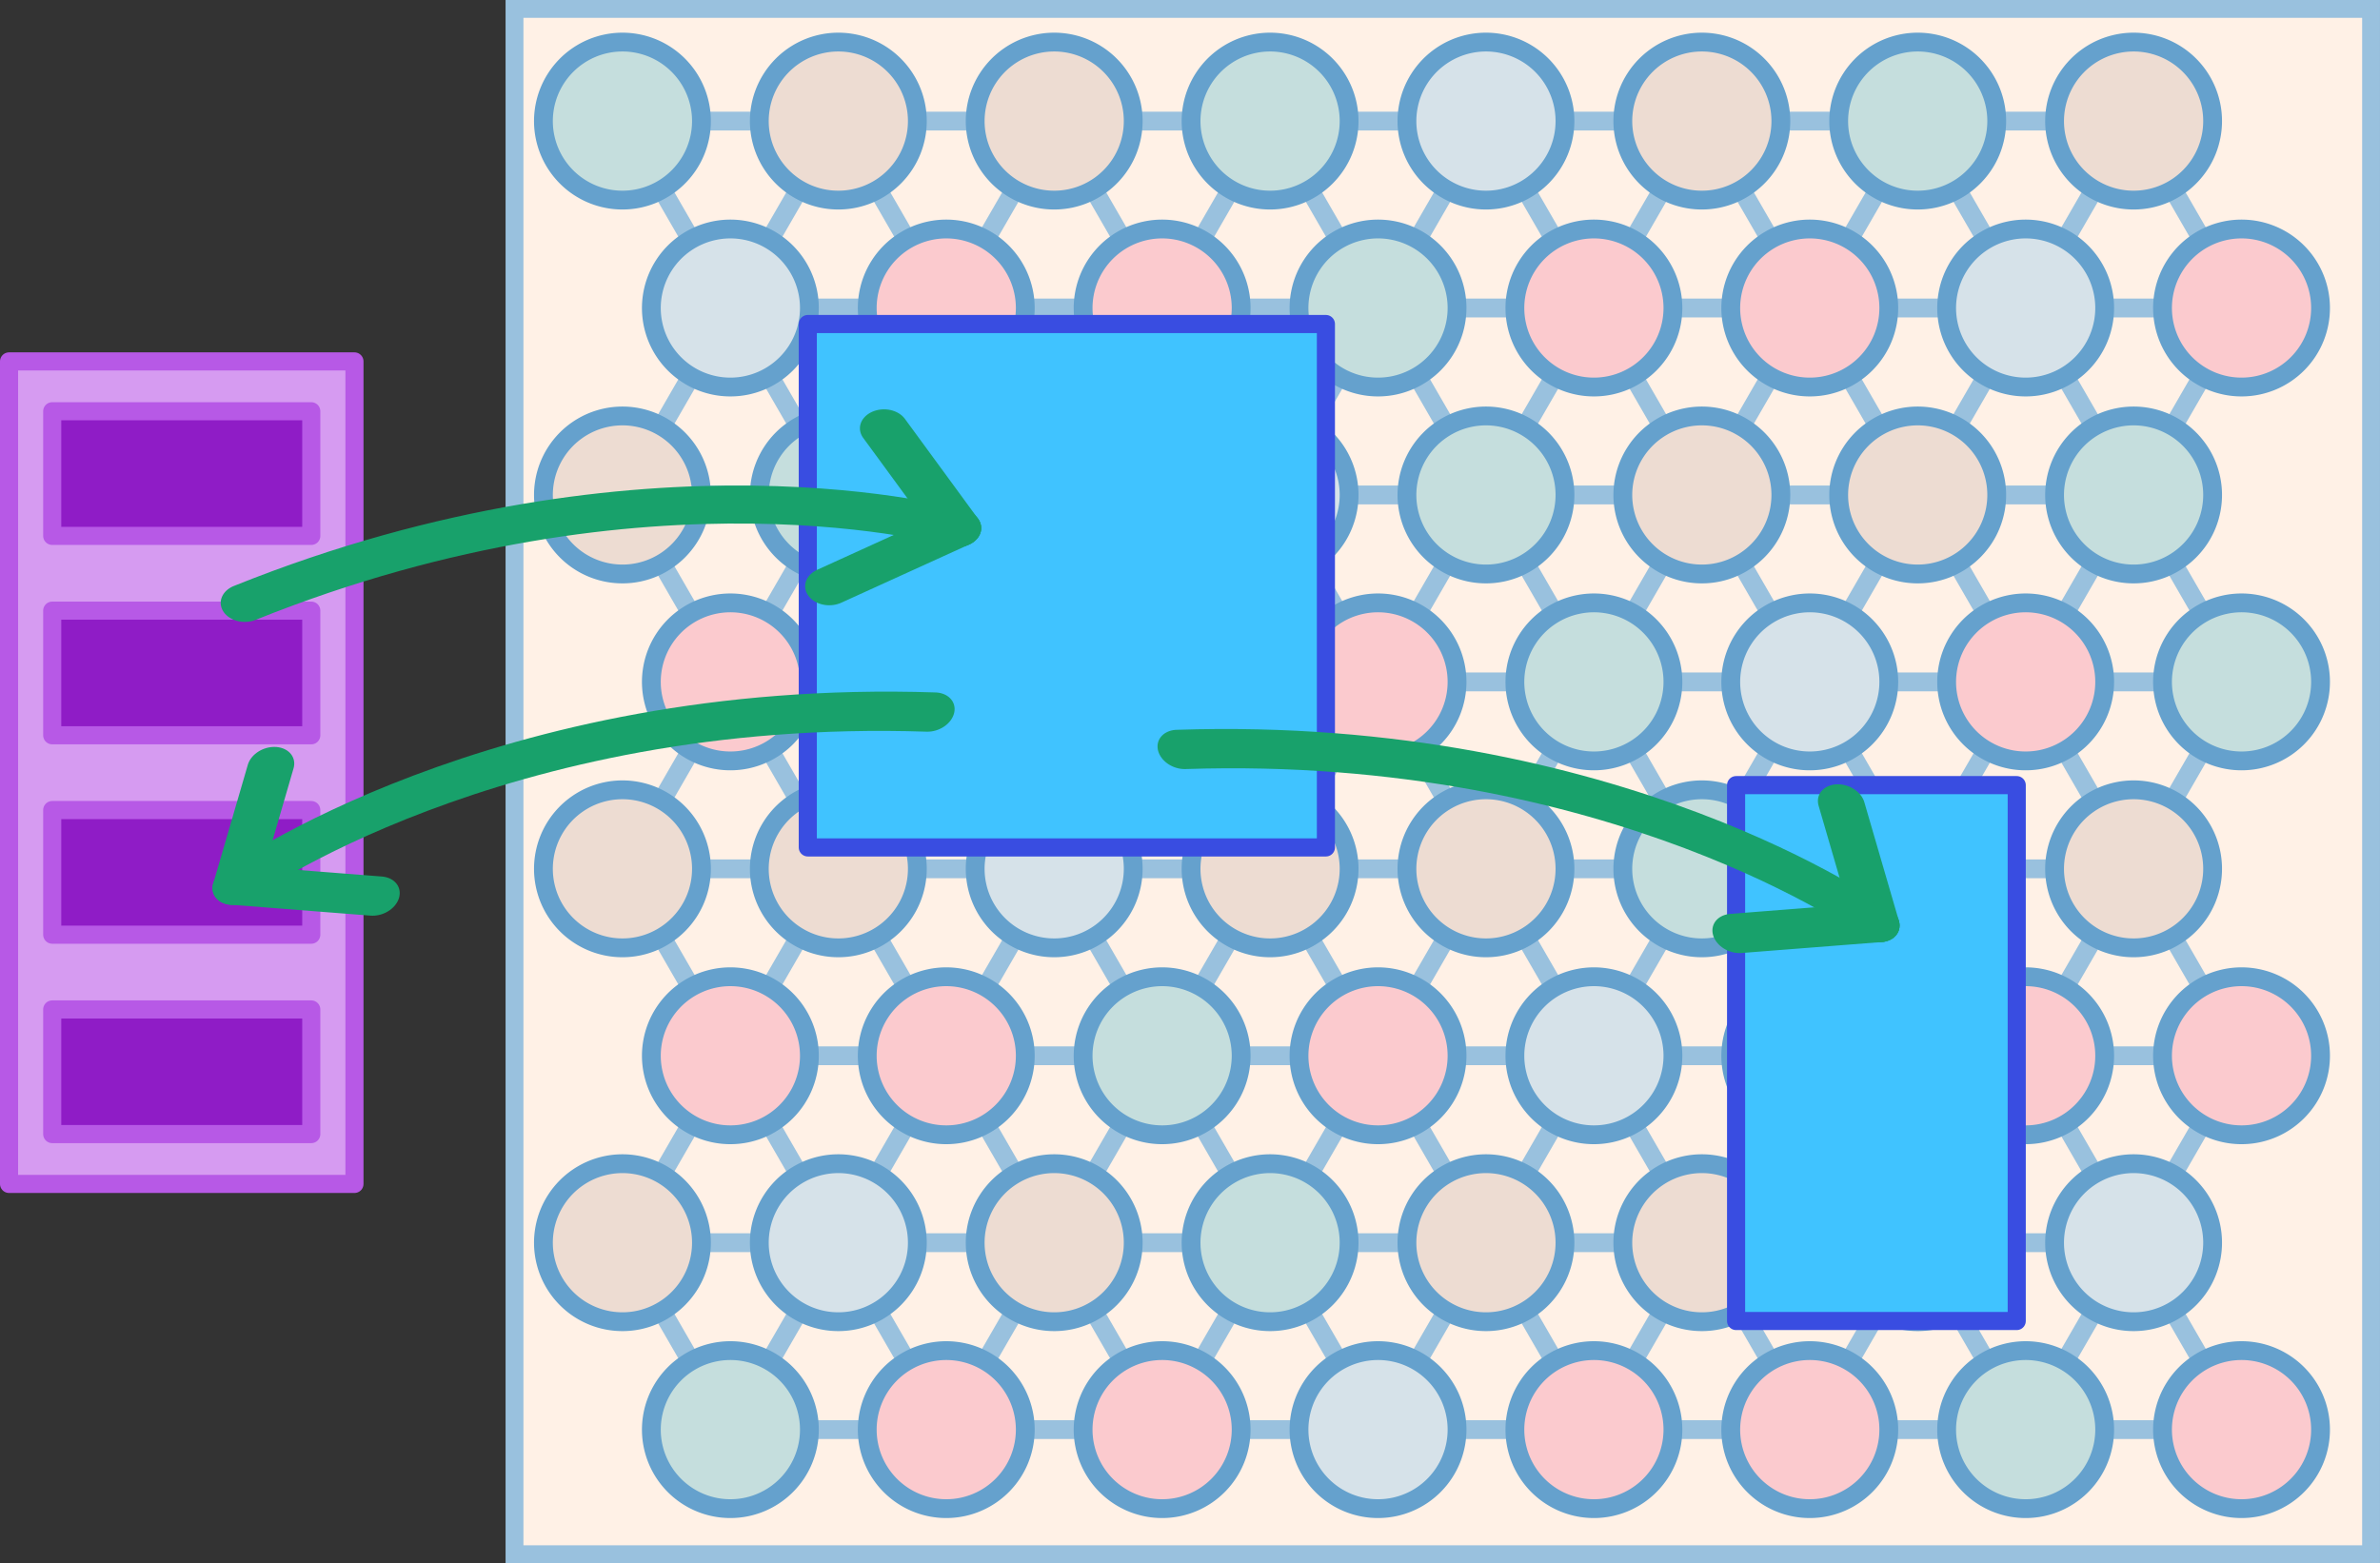 <?xml version="1.0" encoding="UTF-8" standalone="no"?>
<!-- Created with Inkscape (http://www.inkscape.org/) -->

<svg
   width="134.728mm"
   height="88.5mm"
   viewBox="0 0 134.728 88.5"
   version="1.1"
   id="svg5"
   inkscape:export-filename="/home/crutcher/git/crutcher.github.io-source/source/Tapestry/tapestry.png"
   inkscape:export-xdpi="96"
   inkscape:export-ydpi="96"
   sodipodi:docname="tapestry.io.svg"
   inkscape:version="1.1.2 (0a00cf5339, 2022-02-04)"
   xmlns:inkscape="http://www.inkscape.org/namespaces/inkscape"
   xmlns:sodipodi="http://sodipodi.sourceforge.net/DTD/sodipodi-0.dtd"
   xmlns="http://www.w3.org/2000/svg"
   xmlns:svg="http://www.w3.org/2000/svg">
  <rect x="0" y="0" width="134.728" height="88.5" fill="#333333" stroke="none"/>
  <sodipodi:namedview
     id="namedview7"
     pagecolor="#505050"
     bordercolor="#ffffff"
     borderopacity="1"
     inkscape:showpageshadow="0"
     inkscape:pageopacity="0"
     inkscape:pagecheckerboard="1"
     inkscape:deskcolor="#505050"
     inkscape:document-units="mm"
     showgrid="true"
     inkscape:lockguides="true"
     inkscape:zoom="2.219755"
     inkscape:cx="298.90686"
     inkscape:cy="162.18006"
     inkscape:window-width="2407"
     inkscape:window-height="1331"
     inkscape:window-x="1887"
     inkscape:window-y="374"
     inkscape:window-maximized="0"
     inkscape:current-layer="layer1"
     inkscape:pageshadow="0"
     fit-margin-top="0"
     fit-margin-left="0"
     fit-margin-right="0"
     fit-margin-bottom="0">
    <inkscape:grid
       type="xygrid"
       id="grid11001"
       enabled="false"
       originx="28.62"
       originy="2.719574e-07" />
    <inkscape:grid
       type="axonomgrid"
       id="grid11419"
       spacingy="1.411"
       units="pt"
       originx="28.62"
       originy="2.719574e-07" />
  </sodipodi:namedview>
  <defs
     id="defs2">
    <linearGradient
       id="linearGradient3817"
       inkscape:swatch="solid">
      <stop
         style="stop-color:#000000;stop-opacity:1;"
         offset="0"
         id="stop3815" />
    </linearGradient>
  </defs>
  <g
     inkscape:label="Layer 1"
     inkscape:groupmode="layer"
     id="layer1"
     transform="translate(-13.647,-56.645)">
    <g
       id="g29630">
      <rect
         style="fill:#fff1e6;fill-opacity:1;stroke:#99c1de;stroke-width:1.011;stroke-linecap:round;stroke-dasharray:none;stroke-opacity:1"
         id="rect14388"
         width="105.097"
         height="87.489"
         x="42.772"
         y="57.15" />
      <g
         id="g15059"
         style="stroke:#99c1de;stroke-opacity:1">
        <g
           id="g15027"
           style="stroke:#99c1de;stroke-opacity:1">
          <path
             style="fill:#643600;fill-opacity:1;stroke:#99c1de;stroke-width:1.065;stroke-linecap:round;stroke-dasharray:none;stroke-opacity:1"
             d="M 134.426,63.5 H 48.882"
             id="path14455" />
          <path
             style="fill:#643600;fill-opacity:1;stroke:#99c1de;stroke-width:1.065;stroke-linecap:round;stroke-dasharray:none;stroke-opacity:1"
             d="M 140.537,74.083 H 54.993"
             id="path14457" />
          <path
             style="fill:#643600;fill-opacity:1;stroke:#99c1de;stroke-width:1.065;stroke-linecap:round;stroke-dasharray:none;stroke-opacity:1"
             d="M 134.426,84.667 H 48.882"
             id="path14459" />
          <path
             style="fill:#643600;fill-opacity:1;stroke:#99c1de;stroke-width:1.065;stroke-linecap:round;stroke-dasharray:none;stroke-opacity:1"
             d="M 140.537,95.25 H 54.993"
             id="path14461" />
          <path
             style="fill:#643600;fill-opacity:1;stroke:#99c1de;stroke-width:1.065;stroke-linecap:round;stroke-dasharray:none;stroke-opacity:1"
             d="M 134.426,105.833 H 48.882"
             id="path14463" />
          <path
             style="fill:#643600;fill-opacity:1;stroke:#99c1de;stroke-width:1.065;stroke-linecap:round;stroke-dasharray:none;stroke-opacity:1"
             d="M 140.537,116.417 H 54.993"
             id="path14465" />
          <path
             style="fill:#643600;fill-opacity:1;stroke:#99c1de;stroke-width:1.065;stroke-linecap:round;stroke-dasharray:none;stroke-opacity:1"
             d="M 134.426,127 H 48.882"
             id="path14467" />
          <path
             style="fill:#643600;fill-opacity:1;stroke:#99c1de;stroke-width:1.065;stroke-linecap:round;stroke-dasharray:none;stroke-opacity:1"
             d="M 140.537,137.583 H 54.993"
             id="path14469" />
          <path
             style="fill:#643600;fill-opacity:1;stroke:#99c1de;stroke-width:1.065;stroke-linecap:round;stroke-dasharray:none;stroke-opacity:1"
             d="M 48.882,63.5 91.654,137.583"
             id="path14950" />
          <path
             style="fill:#643600;fill-opacity:1;stroke:#99c1de;stroke-width:1.065;stroke-linecap:round;stroke-dasharray:none;stroke-opacity:1"
             d="M 73.323,63.5 116.096,137.583"
             id="path14954" />
          <path
             style="fill:#643600;fill-opacity:1;stroke:#99c1de;stroke-width:1.065;stroke-linecap:round;stroke-dasharray:none;stroke-opacity:1"
             d="M 85.544,63.5 128.316,137.583"
             id="path14956" />
          <path
             style="fill:#643600;fill-opacity:1;stroke:#99c1de;stroke-width:1.065;stroke-linecap:round;stroke-dasharray:none;stroke-opacity:1"
             d="M 97.765,63.5 140.537,137.583"
             id="path14958" />
          <path
             style="fill:#643600;fill-opacity:1;stroke:#99c1de;stroke-width:1.065;stroke-linecap:round;stroke-dasharray:none;stroke-opacity:1"
             d="m 109.985,63.5 30.551,52.917"
             id="path14960" />
          <path
             style="fill:#643600;fill-opacity:1;stroke:#99c1de;stroke-width:1.065;stroke-linecap:round;stroke-dasharray:none;stroke-opacity:1"
             d="m 122.206,63.5 18.331,31.75"
             id="path14962" />
          <path
             style="fill:#643600;fill-opacity:1;stroke:#99c1de;stroke-width:1.065;stroke-linecap:round;stroke-dasharray:none;stroke-opacity:1"
             d="m 134.426,63.5 6.11,10.583"
             id="path14964" />
          <path
             style="fill:#643600;fill-opacity:1;stroke:#99c1de;stroke-width:1.065;stroke-linecap:round;stroke-dasharray:none;stroke-opacity:1"
             d="M 48.882,84.667 79.434,137.583"
             id="path14968" />
          <path
             style="fill:#643600;fill-opacity:1;stroke:#99c1de;stroke-width:1.065;stroke-linecap:round;stroke-dasharray:none;stroke-opacity:1"
             d="m 48.882,105.833 18.331,31.75"
             id="path14972" />
          <path
             style="fill:#643600;fill-opacity:1;stroke:#99c1de;stroke-width:1.065;stroke-linecap:round;stroke-dasharray:none;stroke-opacity:1"
             d="m 48.882,127 6.11,10.583"
             id="path14976" />
          <path
             style="fill:#643600;fill-opacity:1;stroke:#99c1de;stroke-width:1.065;stroke-linecap:round;stroke-dasharray:none;stroke-opacity:1"
             d="M 134.426,63.5 91.654,137.583"
             id="path14978" />
          <path
             style="fill:#643600;fill-opacity:1;stroke:#99c1de;stroke-width:1.065;stroke-linecap:round;stroke-dasharray:none;stroke-opacity:1"
             d="M 122.206,63.5 79.434,137.583"
             id="path14980" />
          <path
             style="fill:#643600;fill-opacity:1;stroke:#99c1de;stroke-width:1.065;stroke-linecap:round;stroke-dasharray:none;stroke-opacity:1"
             d="M 109.985,63.5 67.213,137.583"
             id="path14982" />
          <path
             style="fill:#643600;fill-opacity:1;stroke:#99c1de;stroke-width:1.065;stroke-linecap:round;stroke-dasharray:none;stroke-opacity:1"
             d="M 97.765,63.5 54.993,137.583"
             id="path14988" />
          <path
             style="fill:#643600;fill-opacity:1;stroke:#99c1de;stroke-width:1.065;stroke-linecap:round;stroke-dasharray:none;stroke-opacity:1"
             d="M 140.537,74.083 103.875,137.583"
             id="path14996" />
          <path
             style="fill:#643600;fill-opacity:1;stroke:#99c1de;stroke-width:1.065;stroke-linecap:round;stroke-dasharray:none;stroke-opacity:1"
             d="M 116.096,137.583 140.537,95.25"
             id="path14998" />
          <path
             style="fill:#643600;fill-opacity:1;stroke:#99c1de;stroke-width:1.065;stroke-linecap:round;stroke-dasharray:none;stroke-opacity:1"
             d="m 140.537,116.417 -12.221,21.167"
             id="path15000" />
        </g>
        <path
           style="fill:#643600;fill-opacity:1;stroke:#99c1de;stroke-width:1.065;stroke-linecap:round;stroke-dasharray:none;stroke-opacity:1"
           d="M 61.103,63.5 103.875,137.583"
           id="path14952" />
        <path
           style="fill:#643600;fill-opacity:1;stroke:#99c1de;stroke-width:1.065;stroke-linecap:round;stroke-dasharray:none;stroke-opacity:1"
           d="M 48.882,127 85.544,63.5"
           id="path14990" />
        <path
           style="fill:#643600;fill-opacity:1;stroke:#99c1de;stroke-width:1.065;stroke-linecap:round;stroke-dasharray:none;stroke-opacity:1"
           d="M 73.323,63.5 48.882,105.833"
           id="path14992" />
        <path
           style="fill:#643600;fill-opacity:1;stroke:#99c1de;stroke-width:1.065;stroke-linecap:round;stroke-dasharray:none;stroke-opacity:1"
           d="M 48.882,84.667 61.103,63.5"
           id="path14994" />
      </g>
      <g
         id="g22408"
         style="fill:#d6e2e9;fill-opacity:1">
        <path
           style="fill:#d6e2e9;fill-opacity:1;stroke:#65a1cd;stroke-width:1.065;stroke-linecap:round;stroke-dasharray:none;stroke-opacity:1"
           id="path13326-0-6"
           sodipodi:type="arc"
           sodipodi:cx="85.54406"
           sodipodi:cy="84.666664"
           sodipodi:rx="4.473043"
           sodipodi:ry="4.473043"
           sodipodi:start="5.2876608"
           sodipodi:end="5.2866642"
           sodipodi:open="true"
           sodipodi:arc-type="arc"
           d="m 87.978,80.914 a 4.473,4.473 0 0 1 1.32,6.186 4.473,4.473 0 0 1 -6.185,1.322 4.473,4.473 0 0 1 -1.323,-6.185 4.473,4.473 0 0 1 6.185,-1.325" />
        <path
           style="fill:#d6e2e9;fill-opacity:1;stroke:#65a1cd;stroke-width:1.065;stroke-linecap:round;stroke-dasharray:none;stroke-opacity:1"
           id="path13326-0-5-0"
           sodipodi:type="arc"
           sodipodi:cx="54.992615"
           sodipodi:cy="74.083336"
           sodipodi:rx="4.473043"
           sodipodi:ry="4.473043"
           sodipodi:start="5.2876608"
           sodipodi:end="5.2866642"
           sodipodi:open="true"
           sodipodi:arc-type="arc"
           d="m 57.426,70.33 a 4.473,4.473 0 0 1 1.32,6.186 4.473,4.473 0 0 1 -6.185,1.322 4.473,4.473 0 0 1 -1.323,-6.185 4.473,4.473 0 0 1 6.185,-1.325" />
        <path
           style="fill:#d6e2e9;fill-opacity:1;stroke:#65a1cd;stroke-width:1.065;stroke-linecap:round;stroke-dasharray:none;stroke-opacity:1"
           id="path13326-0-5-8-4"
           sodipodi:type="arc"
           sodipodi:cx="116.09552"
           sodipodi:cy="95.250008"
           sodipodi:rx="4.473043"
           sodipodi:ry="4.473043"
           sodipodi:start="5.2876608"
           sodipodi:end="5.2866642"
           sodipodi:open="true"
           sodipodi:arc-type="arc"
           d="m 118.529,91.497 a 4.473,4.473 0 0 1 1.32,6.186 4.473,4.473 0 0 1 -6.185,1.322 4.473,4.473 0 0 1 -1.323,-6.185 4.473,4.473 0 0 1 6.185,-1.325" />
        <path
           style="fill:#d6e2e9;fill-opacity:1;stroke:#65a1cd;stroke-width:1.065;stroke-linecap:round;stroke-dasharray:none;stroke-opacity:1"
           id="path13326-9-6"
           sodipodi:type="arc"
           sodipodi:cx="97.764648"
           sodipodi:cy="63.5"
           sodipodi:rx="4.473043"
           sodipodi:ry="4.473043"
           sodipodi:start="5.2876608"
           sodipodi:end="5.2866642"
           sodipodi:open="true"
           sodipodi:arc-type="arc"
           d="m 100.198,59.747 a 4.473,4.473 0 0 1 1.32,6.186 4.473,4.473 0 0 1 -6.185,1.322 4.473,4.473 0 0 1 -1.323,-6.185 4.473,4.473 0 0 1 6.185,-1.325" />
        <path
           style="fill:#d6e2e9;fill-opacity:1;stroke:#65a1cd;stroke-width:1.065;stroke-linecap:round;stroke-dasharray:none;stroke-opacity:1"
           id="path13326-0-5-9-0-8"
           sodipodi:type="arc"
           sodipodi:cx="128.31609"
           sodipodi:cy="74.083351"
           sodipodi:rx="4.473043"
           sodipodi:ry="4.473043"
           sodipodi:start="5.2876608"
           sodipodi:end="5.2866642"
           sodipodi:open="true"
           sodipodi:arc-type="arc"
           d="m 130.75,70.33 a 4.473,4.473 0 0 1 1.32,6.186 4.473,4.473 0 0 1 -6.185,1.322 4.473,4.473 0 0 1 -1.323,-6.185 4.473,4.473 0 0 1 6.185,-1.325" />
        <path
           style="fill:#d6e2e9;fill-opacity:1;stroke:#65a1cd;stroke-width:1.065;stroke-linecap:round;stroke-dasharray:none;stroke-opacity:1"
           id="path13326-0-54"
           sodipodi:type="arc"
           sodipodi:cx="61.102901"
           sodipodi:cy="127"
           sodipodi:rx="4.473043"
           sodipodi:ry="4.473043"
           sodipodi:start="5.2876608"
           sodipodi:end="5.2866642"
           sodipodi:open="true"
           sodipodi:arc-type="arc"
           d="m 63.537,123.247 a 4.473,4.473 0 0 1 1.32,6.186 4.473,4.473 0 0 1 -6.185,1.322 4.473,4.473 0 0 1 -1.323,-6.185 4.473,4.473 0 0 1 6.185,-1.325" />
        <path
           style="fill:#d6e2e9;fill-opacity:1;stroke:#65a1cd;stroke-width:1.065;stroke-linecap:round;stroke-dasharray:none;stroke-opacity:1"
           id="path13326-0-5-8-5-2"
           sodipodi:type="arc"
           sodipodi:cx="91.654358"
           sodipodi:cy="137.58334"
           sodipodi:rx="4.473043"
           sodipodi:ry="4.473043"
           sodipodi:start="5.2876608"
           sodipodi:end="5.2866642"
           sodipodi:open="true"
           sodipodi:arc-type="arc"
           d="m 94.088,133.83 a 4.473,4.473 0 0 1 1.32,6.186 4.473,4.473 0 0 1 -6.185,1.322 4.473,4.473 0 0 1 -1.323,-6.185 4.473,4.473 0 0 1 6.185,-1.325" />
        <path
           style="fill:#d6e2e9;fill-opacity:1;stroke:#65a1cd;stroke-width:1.065;stroke-linecap:round;stroke-dasharray:none;stroke-opacity:1"
           id="path13326-5-7-29"
           sodipodi:type="arc"
           sodipodi:cx="73.323486"
           sodipodi:cy="105.83334"
           sodipodi:rx="4.473043"
           sodipodi:ry="4.473043"
           sodipodi:start="5.2876608"
           sodipodi:end="5.2866642"
           sodipodi:open="true"
           sodipodi:arc-type="arc"
           d="m 75.757,102.08 a 4.473,4.473 0 0 1 1.32,6.186 4.473,4.473 0 0 1 -6.185,1.322 4.473,4.473 0 0 1 -1.323,-6.185 4.473,4.473 0 0 1 6.185,-1.325" />
        <path
           style="fill:#d6e2e9;fill-opacity:1;stroke:#65a1cd;stroke-width:1.065;stroke-linecap:round;stroke-dasharray:none;stroke-opacity:1"
           id="path13326-0-6-2-6"
           sodipodi:type="arc"
           sodipodi:cx="134.42638"
           sodipodi:cy="127"
           sodipodi:rx="4.473043"
           sodipodi:ry="4.473043"
           sodipodi:start="5.2876608"
           sodipodi:end="5.2866642"
           sodipodi:open="true"
           sodipodi:arc-type="arc"
           d="m 136.86,123.247 a 4.473,4.473 0 0 1 1.32,6.186 4.473,4.473 0 0 1 -6.185,1.322 4.473,4.473 0 0 1 -1.323,-6.185 4.473,4.473 0 0 1 6.185,-1.325" />
        <path
           style="fill:#d6e2e9;fill-opacity:1;stroke:#65a1cd;stroke-width:1.065;stroke-linecap:round;stroke-dasharray:none;stroke-opacity:1"
           id="path13326-0-5-0-7-3"
           sodipodi:type="arc"
           sodipodi:cx="103.87494"
           sodipodi:cy="116.41669"
           sodipodi:rx="4.473043"
           sodipodi:ry="4.473043"
           sodipodi:start="5.2876608"
           sodipodi:end="5.2866642"
           sodipodi:open="true"
           sodipodi:arc-type="arc"
           d="m 106.309,112.664 a 4.473,4.473 0 0 1 1.32,6.186 4.473,4.473 0 0 1 -6.185,1.322 4.473,4.473 0 0 1 -1.323,-6.185 4.473,4.473 0 0 1 6.185,-1.325" />
      </g>
      <g
         id="g22377">
        <path
           style="fill:#c5dedd;fill-opacity:1;stroke:#65a1cd;stroke-width:1.065;stroke-linecap:round;stroke-dasharray:none;stroke-opacity:1"
           id="path13326-0"
           sodipodi:type="arc"
           sodipodi:cx="61.102901"
           sodipodi:cy="84.666664"
           sodipodi:rx="4.473043"
           sodipodi:ry="4.473043"
           sodipodi:start="5.2876608"
           sodipodi:end="5.2866642"
           sodipodi:open="true"
           sodipodi:arc-type="arc"
           d="m 63.537,80.914 a 4.473,4.473 0 0 1 1.32,6.186 4.473,4.473 0 0 1 -6.185,1.322 4.473,4.473 0 0 1 -1.323,-6.185 4.473,4.473 0 0 1 6.185,-1.325" />
        <path
           style="fill:#c5dedd;fill-opacity:1;stroke:#65a1cd;stroke-width:1.065;stroke-linecap:round;stroke-dasharray:none;stroke-opacity:1"
           id="path13326-0-5-8"
           sodipodi:type="arc"
           sodipodi:cx="67.213196"
           sodipodi:cy="95.25"
           sodipodi:rx="4.473043"
           sodipodi:ry="4.473043"
           sodipodi:start="5.2876608"
           sodipodi:end="5.2866642"
           sodipodi:open="true"
           sodipodi:arc-type="arc"
           d="m 69.647,91.497 a 4.473,4.473 0 0 1 1.32,6.186 4.473,4.473 0 0 1 -6.185,1.322 4.473,4.473 0 0 1 -1.323,-6.185 4.473,4.473 0 0 1 6.185,-1.325" />
        <path
           style="fill:#c5dedd;fill-opacity:1;stroke:#65a1cd;stroke-width:1.065;stroke-linecap:round;stroke-dasharray:none;stroke-opacity:1"
           id="path13326-9"
           sodipodi:type="arc"
           sodipodi:cx="48.882324"
           sodipodi:cy="63.5"
           sodipodi:rx="4.473043"
           sodipodi:ry="4.473043"
           sodipodi:start="5.2876608"
           sodipodi:end="5.2866642"
           sodipodi:open="true"
           sodipodi:arc-type="arc"
           d="m 51.316,59.747 a 4.473,4.473 0 0 1 1.32,6.186 4.473,4.473 0 0 1 -6.185,1.322 4.473,4.473 0 0 1 -1.323,-6.185 4.473,4.473 0 0 1 6.185,-1.325" />
        <path
           style="fill:#c5dedd;fill-opacity:1;stroke:#65a1cd;stroke-width:1.065;stroke-linecap:round;stroke-dasharray:none;stroke-opacity:1"
           id="path13326-0-6-4"
           sodipodi:type="arc"
           sodipodi:cx="85.54406"
           sodipodi:cy="63.5"
           sodipodi:rx="4.473043"
           sodipodi:ry="4.473043"
           sodipodi:start="5.2876608"
           sodipodi:end="5.2866642"
           sodipodi:open="true"
           sodipodi:arc-type="arc"
           d="m 87.978,59.747 a 4.473,4.473 0 0 1 1.32,6.186 4.473,4.473 0 0 1 -6.185,1.322 4.473,4.473 0 0 1 -1.323,-6.185 4.473,4.473 0 0 1 6.185,-1.325" />
        <path
           style="fill:#c5dedd;fill-opacity:1;stroke:#65a1cd;stroke-width:1.065;stroke-linecap:round;stroke-dasharray:none;stroke-opacity:1"
           id="path13326-0-5-8-5-9"
           sodipodi:type="arc"
           sodipodi:cx="91.654358"
           sodipodi:cy="74.083344"
           sodipodi:rx="4.473043"
           sodipodi:ry="4.473043"
           sodipodi:start="5.2876608"
           sodipodi:end="5.2866642"
           sodipodi:open="true"
           sodipodi:arc-type="arc"
           d="m 94.088,70.33 a 4.473,4.473 0 0 1 1.32,6.186 4.473,4.473 0 0 1 -6.185,1.322 4.473,4.473 0 0 1 -1.323,-6.185 4.473,4.473 0 0 1 6.185,-1.325" />
        <path
           style="fill:#c5dedd;fill-opacity:1;stroke:#65a1cd;stroke-width:1.065;stroke-linecap:round;stroke-dasharray:none;stroke-opacity:1"
           id="path13326-2"
           sodipodi:type="arc"
           sodipodi:cx="97.764648"
           sodipodi:cy="84.666664"
           sodipodi:rx="4.473043"
           sodipodi:ry="4.473043"
           sodipodi:start="5.2876608"
           sodipodi:end="5.2866642"
           sodipodi:open="true"
           sodipodi:arc-type="arc"
           d="m 100.198,80.914 a 4.473,4.473 0 0 1 1.32,6.186 4.473,4.473 0 0 1 -6.185,1.322 4.473,4.473 0 0 1 -1.323,-6.185 4.473,4.473 0 0 1 6.185,-1.325" />
        <path
           style="fill:#c5dedd;fill-opacity:1;stroke:#65a1cd;stroke-width:1.065;stroke-linecap:round;stroke-dasharray:none;stroke-opacity:1"
           id="path13326-0-5-1"
           sodipodi:type="arc"
           sodipodi:cx="103.87493"
           sodipodi:cy="95.250008"
           sodipodi:rx="4.473043"
           sodipodi:ry="4.473043"
           sodipodi:start="5.2876608"
           sodipodi:end="5.2866642"
           sodipodi:open="true"
           sodipodi:arc-type="arc"
           d="m 106.309,91.497 a 4.473,4.473 0 0 1 1.32,6.186 4.473,4.473 0 0 1 -6.185,1.322 4.473,4.473 0 0 1 -1.323,-6.185 4.473,4.473 0 0 1 6.185,-1.325" />
        <path
           style="fill:#c5dedd;fill-opacity:1;stroke:#65a1cd;stroke-width:1.065;stroke-linecap:round;stroke-dasharray:none;stroke-opacity:1"
           id="path13326-0-6-2"
           sodipodi:type="arc"
           sodipodi:cx="134.42638"
           sodipodi:cy="84.666664"
           sodipodi:rx="4.473043"
           sodipodi:ry="4.473043"
           sodipodi:start="5.2876608"
           sodipodi:end="5.2866642"
           sodipodi:open="true"
           sodipodi:arc-type="arc"
           d="m 136.86,80.914 a 4.473,4.473 0 0 1 1.32,6.186 4.473,4.473 0 0 1 -6.185,1.322 4.473,4.473 0 0 1 -1.323,-6.185 4.473,4.473 0 0 1 6.185,-1.325" />
        <path
           style="fill:#c5dedd;fill-opacity:1;stroke:#65a1cd;stroke-width:1.065;stroke-linecap:round;stroke-dasharray:none;stroke-opacity:1"
           id="path13326-0-5-8-5-3"
           sodipodi:type="arc"
           sodipodi:cx="140.53668"
           sodipodi:cy="95.250008"
           sodipodi:rx="4.473043"
           sodipodi:ry="4.473043"
           sodipodi:start="5.2876608"
           sodipodi:end="5.2866642"
           sodipodi:open="true"
           sodipodi:arc-type="arc"
           d="m 142.97,91.497 a 4.473,4.473 0 0 1 1.32,6.186 4.473,4.473 0 0 1 -6.185,1.322 4.473,4.473 0 0 1 -1.323,-6.185 4.473,4.473 0 0 1 6.185,-1.325" />
        <path
           style="fill:#c5dedd;fill-opacity:1;stroke:#65a1cd;stroke-width:1.065;stroke-linecap:round;stroke-dasharray:none;stroke-opacity:1"
           id="path13326-5-7-2"
           sodipodi:type="arc"
           sodipodi:cx="122.20581"
           sodipodi:cy="63.5"
           sodipodi:rx="4.473043"
           sodipodi:ry="4.473043"
           sodipodi:start="5.2876608"
           sodipodi:end="5.2866642"
           sodipodi:open="true"
           sodipodi:arc-type="arc"
           d="m 124.639,59.747 a 4.473,4.473 0 0 1 1.32,6.186 4.473,4.473 0 0 1 -6.185,1.322 4.473,4.473 0 0 1 -1.323,-6.185 4.473,4.473 0 0 1 6.185,-1.325" />
        <path
           style="fill:#c5dedd;fill-opacity:1;stroke:#65a1cd;stroke-width:1.065;stroke-linecap:round;stroke-dasharray:none;stroke-opacity:1"
           id="path13326-0-5-83"
           sodipodi:type="arc"
           sodipodi:cx="54.992607"
           sodipodi:cy="137.58334"
           sodipodi:rx="4.473043"
           sodipodi:ry="4.473043"
           sodipodi:start="5.2876608"
           sodipodi:end="5.2866642"
           sodipodi:open="true"
           sodipodi:arc-type="arc"
           d="m 57.426,133.83 a 4.473,4.473 0 0 1 1.32,6.186 4.473,4.473 0 0 1 -6.185,1.322 4.473,4.473 0 0 1 -1.323,-6.185 4.473,4.473 0 0 1 6.185,-1.325" />
        <path
           style="fill:#c5dedd;fill-opacity:1;stroke:#65a1cd;stroke-width:1.065;stroke-linecap:round;stroke-dasharray:none;stroke-opacity:1"
           id="path13326-0-6-27"
           sodipodi:type="arc"
           sodipodi:cx="85.544052"
           sodipodi:cy="127"
           sodipodi:rx="4.473043"
           sodipodi:ry="4.473043"
           sodipodi:start="5.2876608"
           sodipodi:end="5.2866642"
           sodipodi:open="true"
           sodipodi:arc-type="arc"
           d="m 87.978,123.247 a 4.473,4.473 0 0 1 1.32,6.186 4.473,4.473 0 0 1 -6.185,1.322 4.473,4.473 0 0 1 -1.323,-6.185 4.473,4.473 0 0 1 6.185,-1.325" />
        <path
           style="fill:#c5dedd;fill-opacity:1;stroke:#65a1cd;stroke-width:1.065;stroke-linecap:round;stroke-dasharray:none;stroke-opacity:1"
           id="path13326-0-5-9-0-3"
           sodipodi:type="arc"
           sodipodi:cx="79.433762"
           sodipodi:cy="116.41669"
           sodipodi:rx="4.473043"
           sodipodi:ry="4.473043"
           sodipodi:start="5.2876608"
           sodipodi:end="5.2866642"
           sodipodi:open="true"
           sodipodi:arc-type="arc"
           d="m 81.867,112.664 a 4.473,4.473 0 0 1 1.32,6.186 4.473,4.473 0 0 1 -6.185,1.322 4.473,4.473 0 0 1 -1.323,-6.185 4.473,4.473 0 0 1 6.185,-1.325" />
        <path
           style="fill:#c5dedd;fill-opacity:1;stroke:#65a1cd;stroke-width:1.065;stroke-linecap:round;stroke-dasharray:none;stroke-opacity:1"
           id="path13326-5-1-7"
           sodipodi:type="arc"
           sodipodi:cx="122.20581"
           sodipodi:cy="127"
           sodipodi:rx="4.473043"
           sodipodi:ry="4.473043"
           sodipodi:start="5.2876608"
           sodipodi:end="5.2866642"
           sodipodi:open="true"
           sodipodi:arc-type="arc"
           d="m 124.639,123.247 a 4.473,4.473 0 0 1 1.32,6.186 4.473,4.473 0 0 1 -6.185,1.322 4.473,4.473 0 0 1 -1.323,-6.185 4.473,4.473 0 0 1 6.185,-1.325" />
        <path
           style="fill:#c5dedd;fill-opacity:1;stroke:#65a1cd;stroke-width:1.065;stroke-linecap:round;stroke-dasharray:none;stroke-opacity:1"
           id="path13326-0-5-9-8-2"
           sodipodi:type="arc"
           sodipodi:cx="128.31609"
           sodipodi:cy="137.58334"
           sodipodi:rx="4.473043"
           sodipodi:ry="4.473043"
           sodipodi:start="5.2876608"
           sodipodi:end="5.2866642"
           sodipodi:open="true"
           sodipodi:arc-type="arc"
           d="m 130.75,133.83 a 4.473,4.473 0 0 1 1.32,6.186 4.473,4.473 0 0 1 -6.185,1.322 4.473,4.473 0 0 1 -1.323,-6.185 4.473,4.473 0 0 1 6.185,-1.325" />
        <path
           style="fill:#c5dedd;fill-opacity:1;stroke:#65a1cd;stroke-width:1.065;stroke-linecap:round;stroke-dasharray:none;stroke-opacity:1"
           id="path13326-0-1-0-0"
           sodipodi:type="arc"
           sodipodi:cx="109.98521"
           sodipodi:cy="105.83334"
           sodipodi:rx="4.473043"
           sodipodi:ry="4.473043"
           sodipodi:start="5.2876608"
           sodipodi:end="5.2866642"
           sodipodi:open="true"
           sodipodi:arc-type="arc"
           d="m 112.419,102.08 a 4.473,4.473 0 0 1 1.32,6.186 4.473,4.473 0 0 1 -6.185,1.322 4.473,4.473 0 0 1 -1.323,-6.185 4.473,4.473 0 0 1 6.185,-1.325" />
        <path
           style="fill:#c5dedd;fill-opacity:1;stroke:#65a1cd;stroke-width:1.065;stroke-linecap:round;stroke-dasharray:none;stroke-opacity:1"
           id="path13326-0-5-8-7-7-2"
           sodipodi:type="arc"
           sodipodi:cx="116.09552"
           sodipodi:cy="116.41669"
           sodipodi:rx="4.473043"
           sodipodi:ry="4.473043"
           sodipodi:start="5.2876608"
           sodipodi:end="5.2866642"
           sodipodi:open="true"
           sodipodi:arc-type="arc"
           d="m 118.529,112.664 a 4.473,4.473 0 0 1 1.32,6.186 4.473,4.473 0 0 1 -6.185,1.322 4.473,4.473 0 0 1 -1.323,-6.185 4.473,4.473 0 0 1 6.185,-1.325" />
      </g>
      <g
         id="g26547"
         style="fill:#eddcd2;fill-opacity:1">
        <path
           style="fill:#eddcd2;fill-opacity:1;stroke:#65a1cd;stroke-width:1.065;stroke-linecap:round;stroke-dasharray:none;stroke-opacity:1"
           id="path13326-0-1-04"
           sodipodi:type="arc"
           sodipodi:cx="61.102901"
           sodipodi:cy="105.83334"
           sodipodi:rx="4.473043"
           sodipodi:ry="4.473043"
           sodipodi:start="5.2876608"
           sodipodi:end="5.2866642"
           sodipodi:open="true"
           sodipodi:arc-type="arc"
           d="m 63.537,102.08 a 4.473,4.473 0 0 1 1.32,6.186 4.473,4.473 0 0 1 -6.185,1.322 4.473,4.473 0 0 1 -1.323,-6.185 4.473,4.473 0 0 1 6.185,-1.325" />
        <g
           id="g22396"
           style="fill:#eddcd2;fill-opacity:1">
          <path
             style="fill:#eddcd2;fill-opacity:1;stroke:#65a1cd;stroke-width:1.065;stroke-linecap:round;stroke-dasharray:none;stroke-opacity:1"
             id="path13326"
             sodipodi:type="arc"
             sodipodi:cx="48.882324"
             sodipodi:cy="84.666664"
             sodipodi:rx="4.473043"
             sodipodi:ry="4.473043"
             sodipodi:start="5.2876608"
             sodipodi:end="5.2866642"
             sodipodi:open="true"
             sodipodi:arc-type="arc"
             d="m 51.316,80.914 a 4.473,4.473 0 0 1 1.32,6.186 4.473,4.473 0 0 1 -6.185,1.322 4.473,4.473 0 0 1 -1.323,-6.185 4.473,4.473 0 0 1 6.185,-1.325" />
          <path
             style="fill:#eddcd2;fill-opacity:1;stroke:#65a1cd;stroke-width:1.065;stroke-linecap:round;stroke-dasharray:none;stroke-opacity:1"
             id="path13326-5"
             sodipodi:type="arc"
             sodipodi:cx="73.323486"
             sodipodi:cy="84.666664"
             sodipodi:rx="4.473043"
             sodipodi:ry="4.473043"
             sodipodi:start="5.2876608"
             sodipodi:end="5.2866642"
             sodipodi:open="true"
             sodipodi:arc-type="arc"
             d="m 75.757,80.914 a 4.473,4.473 0 0 1 1.32,6.186 4.473,4.473 0 0 1 -6.185,1.322 4.473,4.473 0 0 1 -1.323,-6.185 4.473,4.473 0 0 1 6.185,-1.325" />
          <path
             style="fill:#eddcd2;fill-opacity:1;stroke:#65a1cd;stroke-width:1.065;stroke-linecap:round;stroke-dasharray:none;stroke-opacity:1"
             id="path13326-0-1"
             sodipodi:type="arc"
             sodipodi:cx="61.102901"
             sodipodi:cy="63.5"
             sodipodi:rx="4.473043"
             sodipodi:ry="4.473043"
             sodipodi:start="5.2876608"
             sodipodi:end="5.2866642"
             sodipodi:open="true"
             sodipodi:arc-type="arc"
             d="m 63.537,59.747 a 4.473,4.473 0 0 1 1.32,6.186 4.473,4.473 0 0 1 -6.185,1.322 4.473,4.473 0 0 1 -1.323,-6.185 4.473,4.473 0 0 1 6.185,-1.325" />
          <path
             style="fill:#eddcd2;fill-opacity:1;stroke:#65a1cd;stroke-width:1.065;stroke-linecap:round;stroke-dasharray:none;stroke-opacity:1"
             id="path13326-5-7"
             sodipodi:type="arc"
             sodipodi:cx="73.323486"
             sodipodi:cy="63.5"
             sodipodi:rx="4.473043"
             sodipodi:ry="4.473043"
             sodipodi:start="5.2876608"
             sodipodi:end="5.2866642"
             sodipodi:open="true"
             sodipodi:arc-type="arc"
             d="m 75.757,59.747 a 4.473,4.473 0 0 1 1.32,6.186 4.473,4.473 0 0 1 -6.185,1.322 4.473,4.473 0 0 1 -1.323,-6.185 4.473,4.473 0 0 1 6.185,-1.325" />
          <path
             style="fill:#eddcd2;fill-opacity:1;stroke:#65a1cd;stroke-width:1.065;stroke-linecap:round;stroke-dasharray:none;stroke-opacity:1"
             id="path13326-0-7"
             sodipodi:type="arc"
             sodipodi:cx="109.98522"
             sodipodi:cy="84.666664"
             sodipodi:rx="4.473043"
             sodipodi:ry="4.473043"
             sodipodi:start="5.2876608"
             sodipodi:end="5.2866642"
             sodipodi:open="true"
             sodipodi:arc-type="arc"
             d="m 112.419,80.914 a 4.473,4.473 0 0 1 1.32,6.186 4.473,4.473 0 0 1 -6.185,1.322 4.473,4.473 0 0 1 -1.323,-6.185 4.473,4.473 0 0 1 6.185,-1.325" />
          <path
             style="fill:#eddcd2;fill-opacity:1;stroke:#65a1cd;stroke-width:1.065;stroke-linecap:round;stroke-dasharray:none;stroke-opacity:1"
             id="path13326-5-1"
             sodipodi:type="arc"
             sodipodi:cx="122.20581"
             sodipodi:cy="84.666664"
             sodipodi:rx="4.473043"
             sodipodi:ry="4.473043"
             sodipodi:start="5.2876608"
             sodipodi:end="5.2866642"
             sodipodi:open="true"
             sodipodi:arc-type="arc"
             d="m 124.639,80.914 a 4.473,4.473 0 0 1 1.32,6.186 4.473,4.473 0 0 1 -6.185,1.322 4.473,4.473 0 0 1 -1.323,-6.185 4.473,4.473 0 0 1 6.185,-1.325" />
          <path
             style="fill:#eddcd2;fill-opacity:1;stroke:#65a1cd;stroke-width:1.065;stroke-linecap:round;stroke-dasharray:none;stroke-opacity:1"
             id="path13326-0-1-0"
             sodipodi:type="arc"
             sodipodi:cx="109.98522"
             sodipodi:cy="63.5"
             sodipodi:rx="4.473043"
             sodipodi:ry="4.473043"
             sodipodi:start="5.2876608"
             sodipodi:end="5.2866642"
             sodipodi:open="true"
             sodipodi:arc-type="arc"
             d="m 112.419,59.747 a 4.473,4.473 0 0 1 1.32,6.186 4.473,4.473 0 0 1 -6.185,1.322 4.473,4.473 0 0 1 -1.323,-6.185 4.473,4.473 0 0 1 6.185,-1.325" />
          <path
             style="fill:#eddcd2;fill-opacity:1;stroke:#65a1cd;stroke-width:1.065;stroke-linecap:round;stroke-dasharray:none;stroke-opacity:1"
             id="path13326-0-6-4-0"
             sodipodi:type="arc"
             sodipodi:cx="134.42638"
             sodipodi:cy="63.5"
             sodipodi:rx="4.473043"
             sodipodi:ry="4.473043"
             sodipodi:start="5.2876608"
             sodipodi:end="5.2866642"
             sodipodi:open="true"
             sodipodi:arc-type="arc"
             d="m 136.86,59.747 a 4.473,4.473 0 0 1 1.32,6.186 4.473,4.473 0 0 1 -6.185,1.322 4.473,4.473 0 0 1 -1.323,-6.185 4.473,4.473 0 0 1 6.185,-1.325" />
          <path
             style="fill:#eddcd2;fill-opacity:1;stroke:#65a1cd;stroke-width:1.065;stroke-linecap:round;stroke-dasharray:none;stroke-opacity:1"
             id="path13326-3"
             sodipodi:type="arc"
             sodipodi:cx="48.882324"
             sodipodi:cy="127"
             sodipodi:rx="4.473043"
             sodipodi:ry="4.473043"
             sodipodi:start="5.2876608"
             sodipodi:end="5.2866642"
             sodipodi:open="true"
             sodipodi:arc-type="arc"
             d="m 51.316,123.247 a 4.473,4.473 0 0 1 1.32,6.186 4.473,4.473 0 0 1 -6.185,1.322 4.473,4.473 0 0 1 -1.323,-6.185 4.473,4.473 0 0 1 6.185,-1.325" />
          <path
             style="fill:#eddcd2;fill-opacity:1;stroke:#65a1cd;stroke-width:1.065;stroke-linecap:round;stroke-dasharray:none;stroke-opacity:1"
             id="path13326-5-6"
             sodipodi:type="arc"
             sodipodi:cx="73.323486"
             sodipodi:cy="127"
             sodipodi:rx="4.473043"
             sodipodi:ry="4.473043"
             sodipodi:start="5.2876608"
             sodipodi:end="5.2866642"
             sodipodi:open="true"
             sodipodi:arc-type="arc"
             d="m 75.757,123.247 a 4.473,4.473 0 0 1 1.32,6.186 4.473,4.473 0 0 1 -6.185,1.322 4.473,4.473 0 0 1 -1.323,-6.185 4.473,4.473 0 0 1 6.185,-1.325" />
          <path
             style="fill:#eddcd2;fill-opacity:1;stroke:#65a1cd;stroke-width:1.065;stroke-linecap:round;stroke-dasharray:none;stroke-opacity:1"
             id="path13326-9-7"
             sodipodi:type="arc"
             sodipodi:cx="48.882324"
             sodipodi:cy="105.83334"
             sodipodi:rx="4.473043"
             sodipodi:ry="4.473043"
             sodipodi:start="5.2876608"
             sodipodi:end="5.2866642"
             sodipodi:open="true"
             sodipodi:arc-type="arc"
             d="m 51.316,102.08 a 4.473,4.473 0 0 1 1.32,6.186 4.473,4.473 0 0 1 -6.185,1.322 4.473,4.473 0 0 1 -1.323,-6.185 4.473,4.473 0 0 1 6.185,-1.325" />
          <path
             style="fill:#eddcd2;fill-opacity:1;stroke:#65a1cd;stroke-width:1.065;stroke-linecap:round;stroke-dasharray:none;stroke-opacity:1"
             id="path13326-0-6-4-9"
             sodipodi:type="arc"
             sodipodi:cx="85.544052"
             sodipodi:cy="105.83334"
             sodipodi:rx="4.473043"
             sodipodi:ry="4.473043"
             sodipodi:start="5.2876608"
             sodipodi:end="5.2866642"
             sodipodi:open="true"
             sodipodi:arc-type="arc"
             d="m 87.978,102.08 a 4.473,4.473 0 0 1 1.32,6.186 4.473,4.473 0 0 1 -6.185,1.322 4.473,4.473 0 0 1 -1.323,-6.185 4.473,4.473 0 0 1 6.185,-1.325" />
          <path
             style="fill:#eddcd2;fill-opacity:1;stroke:#65a1cd;stroke-width:1.065;stroke-linecap:round;stroke-dasharray:none;stroke-opacity:1"
             id="path13326-2-7"
             sodipodi:type="arc"
             sodipodi:cx="97.764648"
             sodipodi:cy="127"
             sodipodi:rx="4.473043"
             sodipodi:ry="4.473043"
             sodipodi:start="5.2876608"
             sodipodi:end="5.2866642"
             sodipodi:open="true"
             sodipodi:arc-type="arc"
             d="m 100.198,123.247 a 4.473,4.473 0 0 1 1.32,6.186 4.473,4.473 0 0 1 -6.185,1.322 4.473,4.473 0 0 1 -1.323,-6.185 4.473,4.473 0 0 1 6.185,-1.325" />
          <path
             style="fill:#eddcd2;fill-opacity:1;stroke:#65a1cd;stroke-width:1.065;stroke-linecap:round;stroke-dasharray:none;stroke-opacity:1"
             id="path13326-0-7-8"
             sodipodi:type="arc"
             sodipodi:cx="109.98521"
             sodipodi:cy="127"
             sodipodi:rx="4.473043"
             sodipodi:ry="4.473043"
             sodipodi:start="5.2876608"
             sodipodi:end="5.2866642"
             sodipodi:open="true"
             sodipodi:arc-type="arc"
             d="m 112.419,123.247 a 4.473,4.473 0 0 1 1.32,6.186 4.473,4.473 0 0 1 -6.185,1.322 4.473,4.473 0 0 1 -1.323,-6.185 4.473,4.473 0 0 1 6.185,-1.325" />
          <path
             style="fill:#eddcd2;fill-opacity:1;stroke:#65a1cd;stroke-width:1.065;stroke-linecap:round;stroke-dasharray:none;stroke-opacity:1"
             id="path13326-9-6-6"
             sodipodi:type="arc"
             sodipodi:cx="97.764648"
             sodipodi:cy="105.83334"
             sodipodi:rx="4.473043"
             sodipodi:ry="4.473043"
             sodipodi:start="5.2876608"
             sodipodi:end="5.2866642"
             sodipodi:open="true"
             sodipodi:arc-type="arc"
             d="m 100.198,102.08 a 4.473,4.473 0 0 1 1.32,6.186 4.473,4.473 0 0 1 -6.185,1.322 4.473,4.473 0 0 1 -1.323,-6.185 4.473,4.473 0 0 1 6.185,-1.325" />
          <path
             style="fill:#eddcd2;fill-opacity:1;stroke:#65a1cd;stroke-width:1.065;stroke-linecap:round;stroke-dasharray:none;stroke-opacity:1"
             id="path13326-5-7-2-6"
             sodipodi:type="arc"
             sodipodi:cx="122.20581"
             sodipodi:cy="105.83334"
             sodipodi:rx="4.473043"
             sodipodi:ry="4.473043"
             sodipodi:start="5.2876608"
             sodipodi:end="5.2866642"
             sodipodi:open="true"
             sodipodi:arc-type="arc"
             d="m 124.639,102.08 a 4.473,4.473 0 0 1 1.32,6.186 4.473,4.473 0 0 1 -6.185,1.322 4.473,4.473 0 0 1 -1.323,-6.185 4.473,4.473 0 0 1 6.185,-1.325" />
          <path
             style="fill:#eddcd2;fill-opacity:1;stroke:#65a1cd;stroke-width:1.065;stroke-linecap:round;stroke-dasharray:none;stroke-opacity:1"
             id="path13326-0-6-4-0-3"
             sodipodi:type="arc"
             sodipodi:cx="134.42638"
             sodipodi:cy="105.83334"
             sodipodi:rx="4.473043"
             sodipodi:ry="4.473043"
             sodipodi:start="5.2876608"
             sodipodi:end="5.2866642"
             sodipodi:open="true"
             sodipodi:arc-type="arc"
             d="m 136.86,102.08 a 4.473,4.473 0 0 1 1.32,6.186 4.473,4.473 0 0 1 -6.185,1.322 4.473,4.473 0 0 1 -1.323,-6.185 4.473,4.473 0 0 1 6.185,-1.325" />
        </g>
      </g>
      <g
         id="g22429"
         style="fill:#fbcace;fill-opacity:1">
        <path
           style="fill:#fbcace;fill-opacity:1;stroke:#65a1cd;stroke-width:1.065;stroke-linecap:round;stroke-dasharray:none;stroke-opacity:1"
           id="path13326-0-5"
           sodipodi:type="arc"
           sodipodi:cx="54.992611"
           sodipodi:cy="95.25"
           sodipodi:rx="4.473043"
           sodipodi:ry="4.473043"
           sodipodi:start="5.2876608"
           sodipodi:end="5.2866642"
           sodipodi:open="true"
           sodipodi:arc-type="arc"
           d="m 57.426,91.497 a 4.473,4.473 0 0 1 1.32,6.186 4.473,4.473 0 0 1 -6.185,1.322 4.473,4.473 0 0 1 -1.323,-6.185 4.473,4.473 0 0 1 6.185,-1.325" />
        <path
           style="fill:#fbcace;fill-opacity:1;stroke:#65a1cd;stroke-width:1.065;stroke-linecap:round;stroke-dasharray:none;stroke-opacity:1"
           id="path13326-0-5-9"
           sodipodi:type="arc"
           sodipodi:cx="79.433769"
           sodipodi:cy="95.250008"
           sodipodi:rx="4.473043"
           sodipodi:ry="4.473043"
           sodipodi:start="5.2876608"
           sodipodi:end="5.2866642"
           sodipodi:open="true"
           sodipodi:arc-type="arc"
           d="m 81.867,91.497 a 4.473,4.473 0 0 1 1.32,6.186 4.473,4.473 0 0 1 -6.185,1.322 4.473,4.473 0 0 1 -1.323,-6.185 4.473,4.473 0 0 1 6.185,-1.325" />
        <path
           style="fill:#fbcace;fill-opacity:1;stroke:#65a1cd;stroke-width:1.065;stroke-linecap:round;stroke-dasharray:none;stroke-opacity:1"
           id="path13326-0-5-8-5"
           sodipodi:type="arc"
           sodipodi:cx="91.654358"
           sodipodi:cy="95.250008"
           sodipodi:rx="4.473043"
           sodipodi:ry="4.473043"
           sodipodi:start="5.2876608"
           sodipodi:end="5.2866642"
           sodipodi:open="true"
           sodipodi:arc-type="arc"
           d="m 94.088,91.497 a 4.473,4.473 0 0 1 1.32,6.186 4.473,4.473 0 0 1 -6.185,1.322 4.473,4.473 0 0 1 -1.323,-6.185 4.473,4.473 0 0 1 6.185,-1.325" />
        <path
           style="fill:#fbcace;fill-opacity:1;stroke:#65a1cd;stroke-width:1.065;stroke-linecap:round;stroke-dasharray:none;stroke-opacity:1"
           id="path13326-0-5-8-7"
           sodipodi:type="arc"
           sodipodi:cx="67.213196"
           sodipodi:cy="74.083336"
           sodipodi:rx="4.473043"
           sodipodi:ry="4.473043"
           sodipodi:start="5.2876608"
           sodipodi:end="5.2866642"
           sodipodi:open="true"
           sodipodi:arc-type="arc"
           d="m 69.647,70.33 a 4.473,4.473 0 0 1 1.32,6.186 4.473,4.473 0 0 1 -6.185,1.322 4.473,4.473 0 0 1 -1.323,-6.185 4.473,4.473 0 0 1 6.185,-1.325" />
        <path
           style="fill:#fbcace;fill-opacity:1;stroke:#65a1cd;stroke-width:1.065;stroke-linecap:round;stroke-dasharray:none;stroke-opacity:1"
           id="path13326-0-5-9-0"
           sodipodi:type="arc"
           sodipodi:cx="79.433769"
           sodipodi:cy="74.083344"
           sodipodi:rx="4.473043"
           sodipodi:ry="4.473043"
           sodipodi:start="5.2876608"
           sodipodi:end="5.2866642"
           sodipodi:open="true"
           sodipodi:arc-type="arc"
           d="m 81.867,70.33 a 4.473,4.473 0 0 1 1.32,6.186 4.473,4.473 0 0 1 -6.185,1.322 4.473,4.473 0 0 1 -1.323,-6.185 4.473,4.473 0 0 1 6.185,-1.325" />
        <path
           style="fill:#fbcace;fill-opacity:1;stroke:#65a1cd;stroke-width:1.065;stroke-linecap:round;stroke-dasharray:none;stroke-opacity:1"
           id="path13326-0-5-9-8"
           sodipodi:type="arc"
           sodipodi:cx="128.31609"
           sodipodi:cy="95.250008"
           sodipodi:rx="4.473043"
           sodipodi:ry="4.473043"
           sodipodi:start="5.2876608"
           sodipodi:end="5.2866642"
           sodipodi:open="true"
           sodipodi:arc-type="arc"
           d="m 130.75,91.497 a 4.473,4.473 0 0 1 1.32,6.186 4.473,4.473 0 0 1 -6.185,1.322 4.473,4.473 0 0 1 -1.323,-6.185 4.473,4.473 0 0 1 6.185,-1.325" />
        <path
           style="fill:#fbcace;fill-opacity:1;stroke:#65a1cd;stroke-width:1.065;stroke-linecap:round;stroke-dasharray:none;stroke-opacity:1"
           id="path13326-0-5-0-7"
           sodipodi:type="arc"
           sodipodi:cx="103.87494"
           sodipodi:cy="74.083344"
           sodipodi:rx="4.473043"
           sodipodi:ry="4.473043"
           sodipodi:start="5.2876608"
           sodipodi:end="5.2866642"
           sodipodi:open="true"
           sodipodi:arc-type="arc"
           d="m 106.309,70.33 a 4.473,4.473 0 0 1 1.32,6.186 4.473,4.473 0 0 1 -6.185,1.322 4.473,4.473 0 0 1 -1.323,-6.185 4.473,4.473 0 0 1 6.185,-1.325" />
        <path
           style="fill:#fbcace;fill-opacity:1;stroke:#65a1cd;stroke-width:1.065;stroke-linecap:round;stroke-dasharray:none;stroke-opacity:1"
           id="path13326-0-5-8-7-7"
           sodipodi:type="arc"
           sodipodi:cx="116.09552"
           sodipodi:cy="74.083344"
           sodipodi:rx="4.473043"
           sodipodi:ry="4.473043"
           sodipodi:start="5.2876608"
           sodipodi:end="5.2866642"
           sodipodi:open="true"
           sodipodi:arc-type="arc"
           d="m 118.529,70.33 a 4.473,4.473 0 0 1 1.32,6.186 4.473,4.473 0 0 1 -6.185,1.322 4.473,4.473 0 0 1 -1.323,-6.185 4.473,4.473 0 0 1 6.185,-1.325" />
        <path
           style="fill:#fbcace;fill-opacity:1;stroke:#65a1cd;stroke-width:1.065;stroke-linecap:round;stroke-dasharray:none;stroke-opacity:1"
           id="path13326-0-5-8-5-9-6"
           sodipodi:type="arc"
           sodipodi:cx="140.53668"
           sodipodi:cy="74.083351"
           sodipodi:rx="4.473043"
           sodipodi:ry="4.473043"
           sodipodi:start="5.2876608"
           sodipodi:end="5.2866642"
           sodipodi:open="true"
           sodipodi:arc-type="arc"
           d="m 142.97,70.33 a 4.473,4.473 0 0 1 1.32,6.186 4.473,4.473 0 0 1 -6.185,1.322 4.473,4.473 0 0 1 -1.323,-6.185 4.473,4.473 0 0 1 6.185,-1.325" />
        <path
           style="fill:#fbcace;fill-opacity:1;stroke:#65a1cd;stroke-width:1.065;stroke-linecap:round;stroke-dasharray:none;stroke-opacity:1"
           id="path13326-0-5-8-6"
           sodipodi:type="arc"
           sodipodi:cx="67.213196"
           sodipodi:cy="137.58334"
           sodipodi:rx="4.473043"
           sodipodi:ry="4.473043"
           sodipodi:start="5.2876608"
           sodipodi:end="5.2866642"
           sodipodi:open="true"
           sodipodi:arc-type="arc"
           d="m 69.647,133.83 a 4.473,4.473 0 0 1 1.32,6.186 4.473,4.473 0 0 1 -6.185,1.322 4.473,4.473 0 0 1 -1.323,-6.185 4.473,4.473 0 0 1 6.185,-1.325" />
        <path
           style="fill:#fbcace;fill-opacity:1;stroke:#65a1cd;stroke-width:1.065;stroke-linecap:round;stroke-dasharray:none;stroke-opacity:1"
           id="path13326-0-5-9-6"
           sodipodi:type="arc"
           sodipodi:cx="79.433762"
           sodipodi:cy="137.58334"
           sodipodi:rx="4.473043"
           sodipodi:ry="4.473043"
           sodipodi:start="5.2876608"
           sodipodi:end="5.2866642"
           sodipodi:open="true"
           sodipodi:arc-type="arc"
           d="m 81.867,133.83 a 4.473,4.473 0 0 1 1.32,6.186 4.473,4.473 0 0 1 -6.185,1.322 4.473,4.473 0 0 1 -1.323,-6.185 4.473,4.473 0 0 1 6.185,-1.325" />
        <path
           style="fill:#fbcace;fill-opacity:1;stroke:#65a1cd;stroke-width:1.065;stroke-linecap:round;stroke-dasharray:none;stroke-opacity:1"
           id="path13326-0-5-0-6"
           sodipodi:type="arc"
           sodipodi:cx="54.992615"
           sodipodi:cy="116.41668"
           sodipodi:rx="4.473043"
           sodipodi:ry="4.473043"
           sodipodi:start="5.2876608"
           sodipodi:end="5.2866642"
           sodipodi:open="true"
           sodipodi:arc-type="arc"
           d="m 57.426,112.664 a 4.473,4.473 0 0 1 1.32,6.186 4.473,4.473 0 0 1 -6.185,1.322 4.473,4.473 0 0 1 -1.323,-6.185 4.473,4.473 0 0 1 6.185,-1.325" />
        <path
           style="fill:#fbcace;fill-opacity:1;stroke:#65a1cd;stroke-width:1.065;stroke-linecap:round;stroke-dasharray:none;stroke-opacity:1"
           id="path13326-0-5-8-7-5"
           sodipodi:type="arc"
           sodipodi:cx="67.213196"
           sodipodi:cy="116.41668"
           sodipodi:rx="4.473043"
           sodipodi:ry="4.473043"
           sodipodi:start="5.2876608"
           sodipodi:end="5.2866642"
           sodipodi:open="true"
           sodipodi:arc-type="arc"
           d="m 69.647,112.664 a 4.473,4.473 0 0 1 1.32,6.186 4.473,4.473 0 0 1 -6.185,1.322 4.473,4.473 0 0 1 -1.323,-6.185 4.473,4.473 0 0 1 6.185,-1.325" />
        <path
           style="fill:#fbcace;fill-opacity:1;stroke:#65a1cd;stroke-width:1.065;stroke-linecap:round;stroke-dasharray:none;stroke-opacity:1"
           id="path13326-0-5-8-5-9-1"
           sodipodi:type="arc"
           sodipodi:cx="91.654358"
           sodipodi:cy="116.41669"
           sodipodi:rx="4.473043"
           sodipodi:ry="4.473043"
           sodipodi:start="5.2876608"
           sodipodi:end="5.2866642"
           sodipodi:open="true"
           sodipodi:arc-type="arc"
           d="m 94.088,112.664 a 4.473,4.473 0 0 1 1.32,6.186 4.473,4.473 0 0 1 -6.185,1.322 4.473,4.473 0 0 1 -1.323,-6.185 4.473,4.473 0 0 1 6.185,-1.325" />
        <path
           style="fill:#fbcace;fill-opacity:1;stroke:#65a1cd;stroke-width:1.065;stroke-linecap:round;stroke-dasharray:none;stroke-opacity:1"
           id="path13326-0-5-1-9"
           sodipodi:type="arc"
           sodipodi:cx="103.87492"
           sodipodi:cy="137.58334"
           sodipodi:rx="4.473043"
           sodipodi:ry="4.473043"
           sodipodi:start="5.2876608"
           sodipodi:end="5.2866642"
           sodipodi:open="true"
           sodipodi:arc-type="arc"
           d="m 106.309,133.83 a 4.473,4.473 0 0 1 1.32,6.186 4.473,4.473 0 0 1 -6.185,1.322 4.473,4.473 0 0 1 -1.323,-6.185 4.473,4.473 0 0 1 6.185,-1.325" />
        <path
           style="fill:#fbcace;fill-opacity:1;stroke:#65a1cd;stroke-width:1.065;stroke-linecap:round;stroke-dasharray:none;stroke-opacity:1"
           id="path13326-0-5-8-4-9"
           sodipodi:type="arc"
           sodipodi:cx="116.09552"
           sodipodi:cy="137.58334"
           sodipodi:rx="4.473043"
           sodipodi:ry="4.473043"
           sodipodi:start="5.2876608"
           sodipodi:end="5.2866642"
           sodipodi:open="true"
           sodipodi:arc-type="arc"
           d="m 118.529,133.83 a 4.473,4.473 0 0 1 1.32,6.186 4.473,4.473 0 0 1 -6.185,1.322 4.473,4.473 0 0 1 -1.323,-6.185 4.473,4.473 0 0 1 6.185,-1.325" />
        <path
           style="fill:#fbcace;fill-opacity:1;stroke:#65a1cd;stroke-width:1.065;stroke-linecap:round;stroke-dasharray:none;stroke-opacity:1"
           id="path13326-0-5-8-5-3-0"
           sodipodi:type="arc"
           sodipodi:cx="140.53668"
           sodipodi:cy="137.58334"
           sodipodi:rx="4.473043"
           sodipodi:ry="4.473043"
           sodipodi:start="5.2876608"
           sodipodi:end="5.2866642"
           sodipodi:open="true"
           sodipodi:arc-type="arc"
           d="m 142.97,133.83 a 4.473,4.473 0 0 1 1.32,6.186 4.473,4.473 0 0 1 -6.185,1.322 4.473,4.473 0 0 1 -1.323,-6.185 4.473,4.473 0 0 1 6.185,-1.325" />
        <path
           style="fill:#fbcace;fill-opacity:1;stroke:#65a1cd;stroke-width:1.065;stroke-linecap:round;stroke-dasharray:none;stroke-opacity:1"
           id="path13326-0-5-9-0-8-5"
           sodipodi:type="arc"
           sodipodi:cx="128.31609"
           sodipodi:cy="116.4167"
           sodipodi:rx="4.473043"
           sodipodi:ry="4.473043"
           sodipodi:start="5.2876608"
           sodipodi:end="5.2866642"
           sodipodi:open="true"
           sodipodi:arc-type="arc"
           d="m 130.75,112.664 a 4.473,4.473 0 0 1 1.32,6.186 4.473,4.473 0 0 1 -6.185,1.322 4.473,4.473 0 0 1 -1.323,-6.185 4.473,4.473 0 0 1 6.185,-1.325" />
        <path
           style="fill:#fbcace;fill-opacity:1;stroke:#65a1cd;stroke-width:1.065;stroke-linecap:round;stroke-dasharray:none;stroke-opacity:1"
           id="path13326-0-5-8-5-9-6-2"
           sodipodi:type="arc"
           sodipodi:cx="140.53668"
           sodipodi:cy="116.4167"
           sodipodi:rx="4.473043"
           sodipodi:ry="4.473043"
           sodipodi:start="5.2876608"
           sodipodi:end="5.2866642"
           sodipodi:open="true"
           sodipodi:arc-type="arc"
           d="m 142.97,112.664 a 4.473,4.473 0 0 1 1.32,6.186 4.473,4.473 0 0 1 -6.185,1.322 4.473,4.473 0 0 1 -1.323,-6.185 4.473,4.473 0 0 1 6.185,-1.325" />
      </g>
    </g>
    <g
       id="g33224"
       transform="translate(1.222,17.639)">
      <rect
         style="fill:#d69bf1;fill-opacity:1;stroke:#b759e6;stroke-width:1.025;stroke-linecap:round;stroke-linejoin:round;stroke-miterlimit:4;stroke-dasharray:none;stroke-opacity:1"
         id="rect28787"
         width="19.553"
         height="46.567"
         x="12.937"
         y="59.467" />
      <g
         id="g28763">
        <rect
           style="fill:#8f1cc6;fill-opacity:1;stroke:#b759e6;stroke-width:1.025;stroke-linecap:round;stroke-linejoin:round;stroke-miterlimit:4;stroke-dasharray:none;stroke-opacity:1"
           id="rect28595"
           width="14.665"
           height="7.056"
           x="15.381"
           y="73.578" />
        <rect
           style="fill:#8f1cc6;fill-opacity:1;stroke:#b759e6;stroke-width:1.025;stroke-linecap:round;stroke-linejoin:round;stroke-miterlimit:4;stroke-dasharray:none;stroke-opacity:1"
           id="rect28595-6"
           width="14.665"
           height="7.056"
           x="15.381"
           y="62.289" />
        <rect
           style="fill:#8f1cc6;fill-opacity:1;stroke:#b759e6;stroke-width:1.025;stroke-linecap:round;stroke-linejoin:round;stroke-miterlimit:4;stroke-dasharray:none;stroke-opacity:1"
           id="rect28595-7"
           width="14.665"
           height="7.056"
           x="15.381"
           y="96.156" />
        <rect
           style="fill:#8f1cc6;fill-opacity:1;stroke:#b759e6;stroke-width:1.025;stroke-linecap:round;stroke-linejoin:round;stroke-miterlimit:4;stroke-dasharray:none;stroke-opacity:1"
           id="rect28595-6-5"
           width="14.665"
           height="7.056"
           x="15.381"
           y="84.867" />
      </g>
    </g>
    <rect
       style="fill:#40c3ff;fill-opacity:1;stroke:#394de1;stroke-width:1.025;stroke-linecap:round;stroke-linejoin:round;stroke-miterlimit:4;stroke-dasharray:none;stroke-opacity:1"
       id="rect29654"
       width="29.329"
       height="29.633"
       x="59.375"
       y="74.989" />
    <rect
       style="fill:#40c3ff;fill-opacity:1;stroke:#394de1;stroke-width:1.025;stroke-linecap:round;stroke-linejoin:round;stroke-miterlimit:4;stroke-dasharray:none;stroke-opacity:1"
       id="rect33355"
       width="15.887"
       height="30.339"
       x="111.924"
       y="101.095" />
    <g
       id="g34467"
       transform="matrix(0.846,0,0,0.667,6.221,27.583)">
      <path
         style="fill:none;fill-opacity:1;stroke:#18a16b;stroke-width:3.225;stroke-linecap:round;stroke-linejoin:round;stroke-miterlimit:4;stroke-dasharray:none;stroke-opacity:1"
         d="m 25.158,94.745 c 27.016,-13.778 47.66,-6.35 47.66,-6.35"
         id="path33817" />
      <path
         style="fill:none;fill-opacity:1;stroke:#18a16b;stroke-width:3.225;stroke-linecap:round;stroke-linejoin:round;stroke-miterlimit:4;stroke-dasharray:none;stroke-opacity:1"
         d="m 67.93,79.928 4.888,8.467"
         id="path34380" />
      <path
         style="fill:none;fill-opacity:1;stroke:#18a16b;stroke-width:3.225;stroke-linecap:round;stroke-linejoin:round;stroke-miterlimit:4;stroke-dasharray:none;stroke-opacity:1"
         d="m 64.264,93.333 8.554,-4.939"
         id="path34382" />
    </g>
    <g
       id="g34467-1"
       transform="matrix(0.795,0.289,-0.228,0.626,82.108,32.493)">
      <path
         style="fill:none;fill-opacity:1;stroke:#18a16b;stroke-width:3.225;stroke-linecap:round;stroke-linejoin:round;stroke-miterlimit:4;stroke-dasharray:none;stroke-opacity:1"
         d="m 25.158,94.745 c 27.016,-13.778 47.66,-6.35 47.66,-6.35"
         id="path33817-2" />
      <path
         style="fill:none;fill-opacity:1;stroke:#18a16b;stroke-width:3.225;stroke-linecap:round;stroke-linejoin:round;stroke-miterlimit:4;stroke-dasharray:none;stroke-opacity:1"
         d="m 67.93,79.928 4.888,8.467"
         id="path34380-7" />
      <path
         style="fill:none;fill-opacity:1;stroke:#18a16b;stroke-width:3.225;stroke-linecap:round;stroke-linejoin:round;stroke-miterlimit:4;stroke-dasharray:none;stroke-opacity:1"
         d="m 64.264,93.333 8.554,-4.939"
         id="path34382-0" />
    </g>
    <g
       id="g34467-5"
       transform="matrix(-0.795,0.289,0.228,0.626,64.751,30.377)">
      <path
         style="fill:none;fill-opacity:1;stroke:#18a16b;stroke-width:3.225;stroke-linecap:round;stroke-linejoin:round;stroke-miterlimit:4;stroke-dasharray:none;stroke-opacity:1"
         d="m 25.158,94.745 c 27.016,-13.778 47.66,-6.35 47.66,-6.35"
         id="path33817-6" />
      <path
         style="fill:none;fill-opacity:1;stroke:#18a16b;stroke-width:3.225;stroke-linecap:round;stroke-linejoin:round;stroke-miterlimit:4;stroke-dasharray:none;stroke-opacity:1"
         d="m 67.93,79.928 4.888,8.467"
         id="path34380-2" />
      <path
         style="fill:none;fill-opacity:1;stroke:#18a16b;stroke-width:3.225;stroke-linecap:round;stroke-linejoin:round;stroke-miterlimit:4;stroke-dasharray:none;stroke-opacity:1"
         d="m 64.264,93.333 8.554,-4.939"
         id="path34382-9" />
    </g>
  </g>
</svg>
